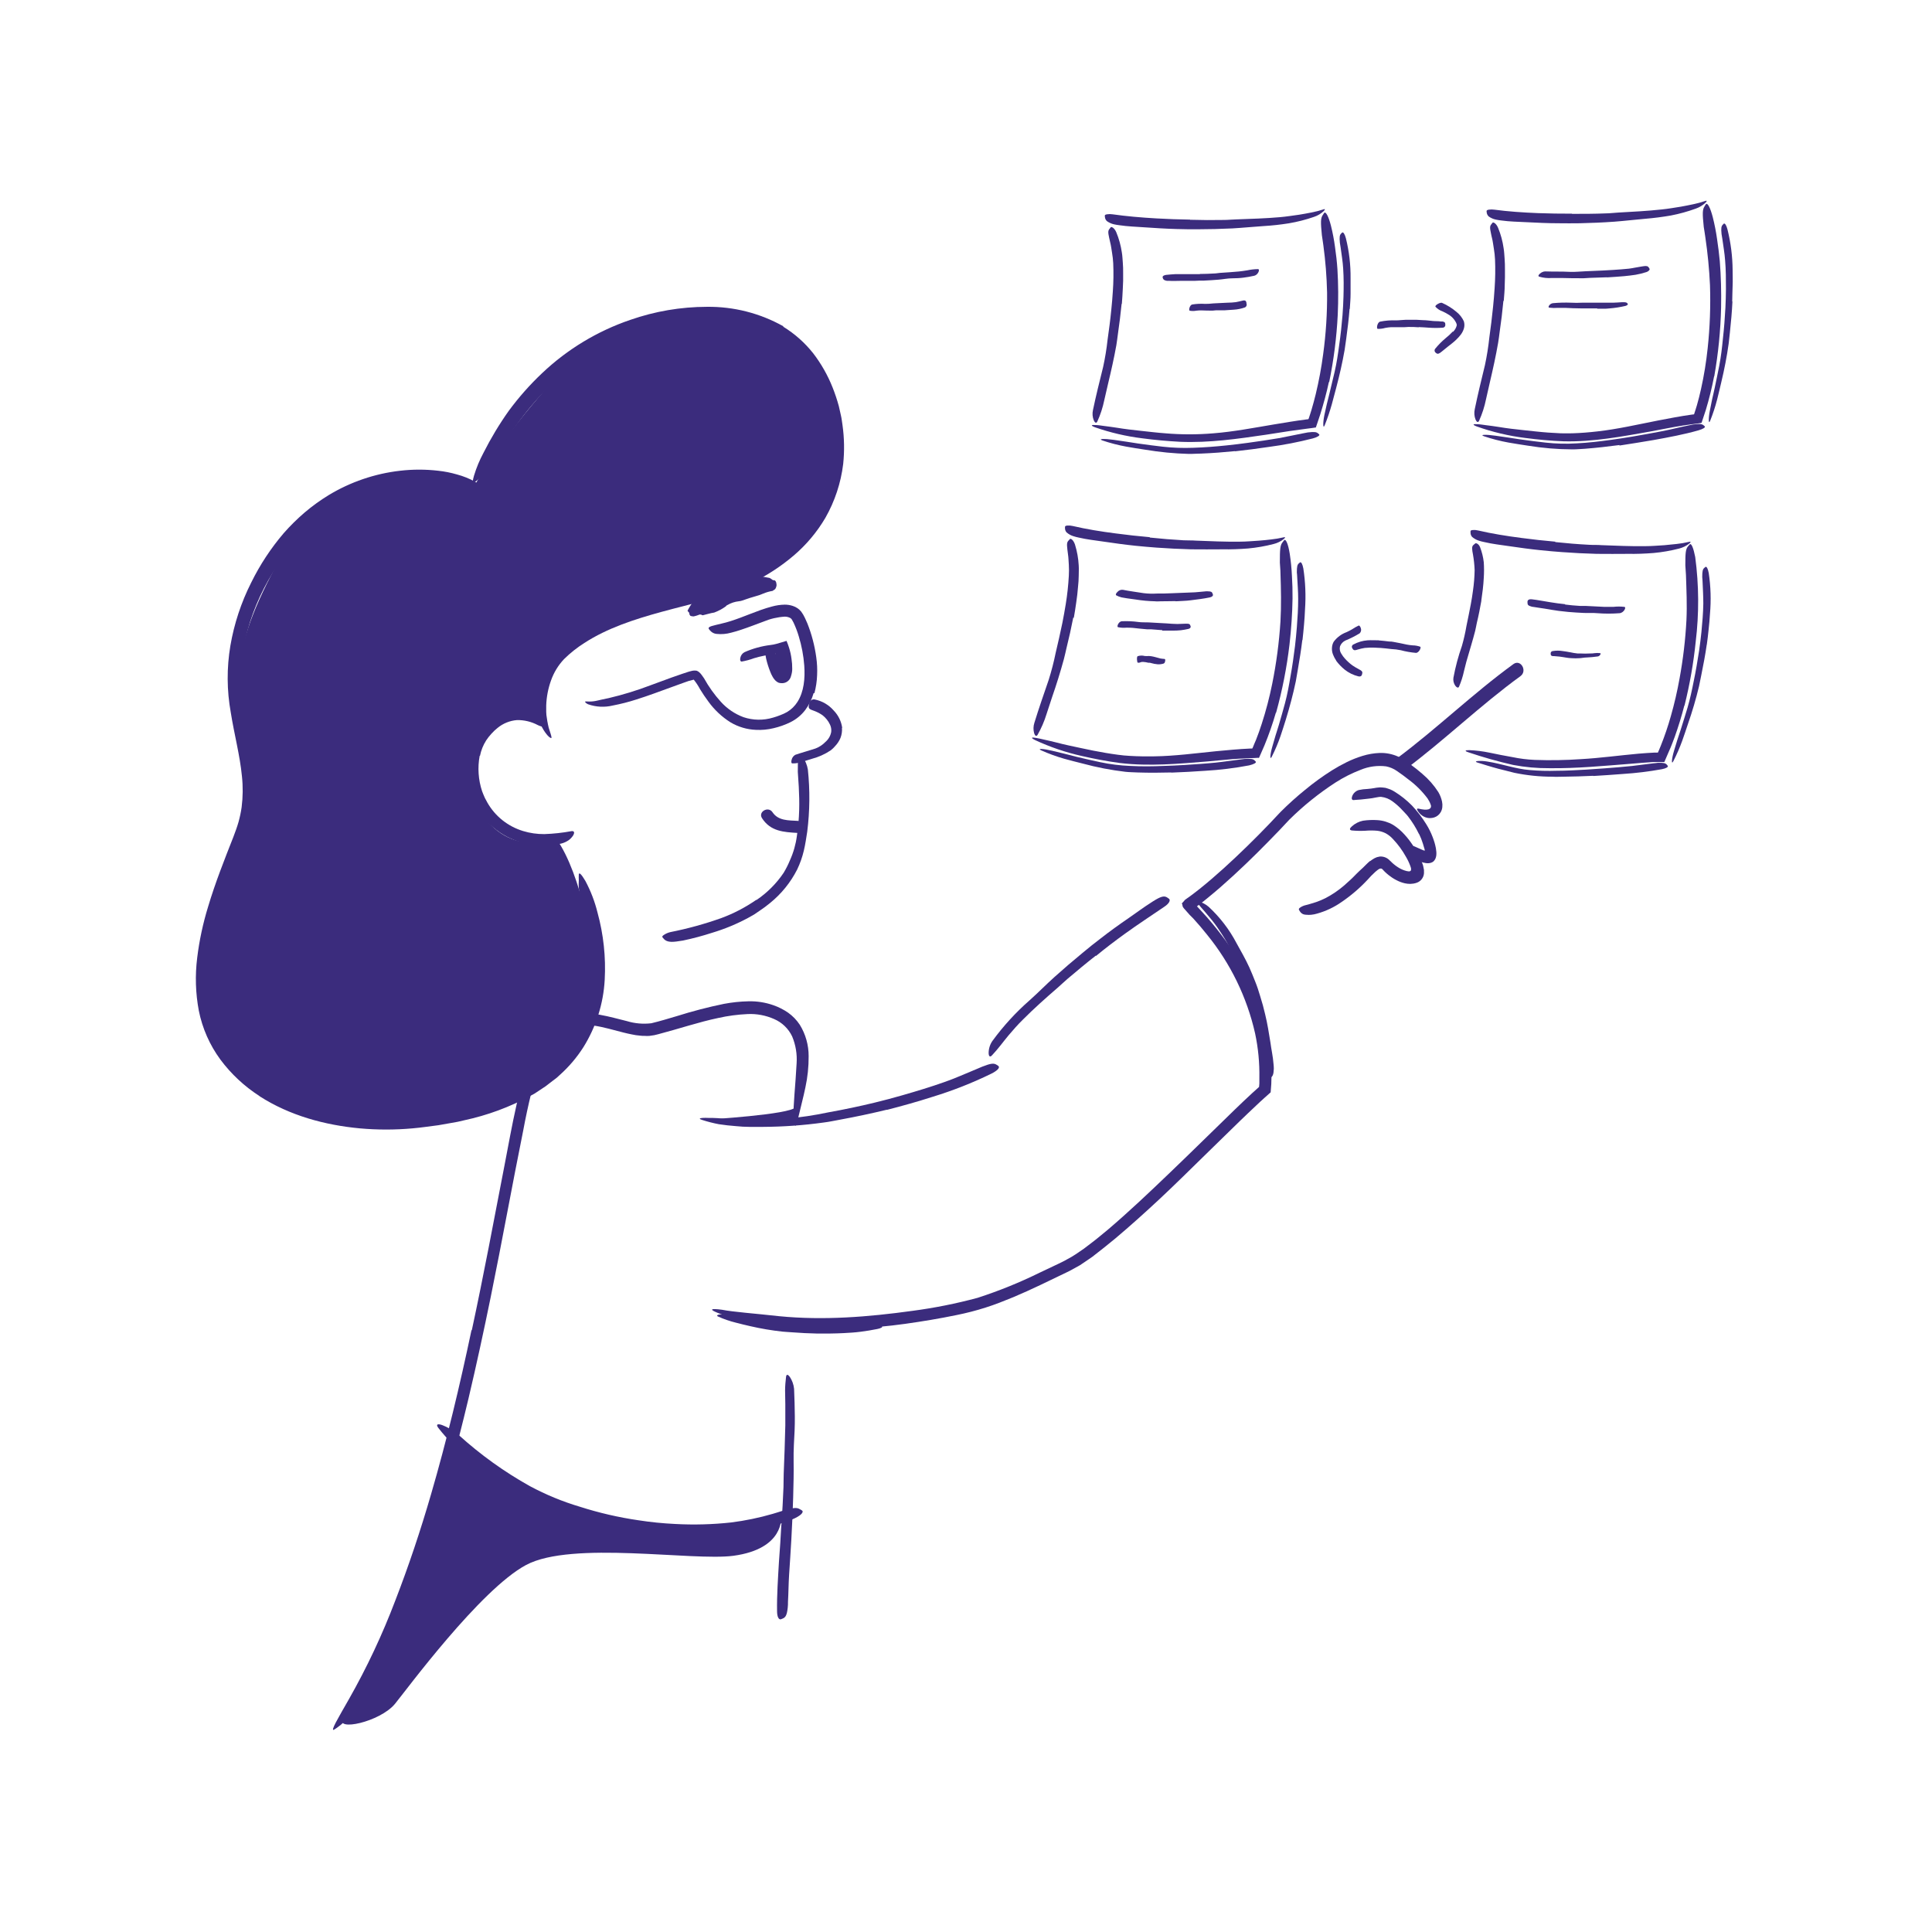 <svg width="300" height="300" viewBox="0 0 300 300" fill="none" xmlns="http://www.w3.org/2000/svg">
<path d="M123.528 171.923L123.257 174.231C123.257 174.231 110.732 174.098 109.711 173.85C109.711 173.844 122.738 173.077 123.528 171.923Z" fill="#3B2C7D"/>
<path d="M73.268 206.539C75.091 198.058 76.689 189.519 78.334 180.981C78.939 177.86 79.487 174.733 80.191 171.623C80.773 168.853 81.499 166.114 82.366 163.419C82.601 162.727 82.873 162.047 83.18 161.383C83.5 160.633 83.955 159.948 84.524 159.364L84.801 159.121L85.049 158.965L85.539 158.665C85.701 158.562 85.862 158.458 86.03 158.365L86.561 158.135C86.908 157.967 87.272 157.834 87.645 157.737C88.01 157.619 88.385 157.532 88.764 157.477C90.244 157.256 91.751 157.293 93.218 157.587C94.649 157.84 96.01 158.233 97.343 158.556C98.572 158.93 99.865 159.044 101.139 158.89C102.455 158.579 103.793 158.164 105.132 157.771C107.525 157.016 109.955 156.384 112.412 155.879C113.67 155.641 114.946 155.508 116.226 155.481C117.543 155.448 118.854 155.655 120.097 156.092C120.905 156.373 121.671 156.761 122.376 157.246C123.092 157.756 123.708 158.394 124.193 159.127C125.098 160.594 125.573 162.285 125.566 164.008C125.576 165.641 125.406 167.27 125.059 168.865C124.736 170.435 124.314 171.969 123.968 173.481C123.755 174.427 123.628 174.825 123.495 174.785C123.362 174.744 123.247 174.248 123.224 173.383C123.149 171.652 123.524 168.531 123.697 165.121C123.795 163.69 123.558 162.256 123.005 160.933C122.431 159.726 121.439 158.768 120.212 158.239C118.913 157.661 117.496 157.396 116.076 157.465C114.546 157.534 113.024 157.737 111.53 158.071C108.455 158.717 105.432 159.75 102.212 160.592C102.005 160.639 101.814 160.696 101.595 160.742L100.845 160.852C100.603 160.872 100.36 160.872 100.118 160.852C99.885 160.858 99.652 160.847 99.42 160.817L98.745 160.742L98.099 160.621C97.666 160.546 97.268 160.437 96.859 160.344C95.243 159.935 93.732 159.479 92.214 159.254C90.461 158.915 88.645 159.133 87.022 159.877C86.626 160.08 86.241 160.304 85.868 160.546C85.59 160.795 85.356 161.09 85.176 161.417C84.729 162.242 84.358 163.105 84.068 163.996C82.909 167.786 81.967 171.638 81.247 175.535C79.516 184.096 77.97 192.727 76.216 201.317C75.137 206.602 73.995 211.881 72.755 217.131C70.862 225.087 68.716 233.019 66.109 240.721C64.189 246.685 61.862 252.51 59.145 258.156C58.839 258.779 58.568 259.39 58.222 259.996C57.876 260.602 57.587 261.214 57.241 261.819C54.685 266.325 53.439 267.502 52.482 268.165C52.277 268.323 52.063 268.467 51.841 268.598C51.582 268.708 51.709 268.304 52.136 267.479L52.972 265.962C53.318 265.339 53.734 264.623 54.195 263.821C56.978 258.919 59.379 253.81 61.378 248.539C63.455 243.179 65.307 237.635 66.939 232.01C69.374 223.65 71.405 215.123 73.21 206.562L73.268 206.539Z" fill="#3B2C7D"/>
<path d="M83.722 111.796C83.722 111.796 82.799 102.375 90.951 98.908C99.103 95.441 115.297 91.644 121.527 86.469C127.758 81.294 133.452 65.441 124.856 55.316C124.856 55.316 111.437 40.99 88.354 56.394C88.354 56.394 78.229 67.039 73.649 75.496C73.649 75.496 52.36 70.656 43.649 86.423C34.937 102.19 36.639 106.529 38.624 120.404C38.624 120.404 39.472 125.735 36.414 134.279C33.356 142.823 25.96 160.962 42.287 169.858C42.287 169.858 51.322 178.592 77.289 170.965C77.289 170.965 91.712 166.264 92.67 152.504C92.706 151.953 92.685 151.4 92.606 150.854C92.226 147.877 90.379 135.854 86.381 130.24C86.381 130.24 79.118 133.333 74.537 125.925C72.229 122.152 72.454 117.998 74.479 114.052C75.991 111.087 78.743 109.84 83.722 111.796Z" fill="#3B2C7D"/>
<path d="M120.13 103.598C120.177 103.408 120.223 103.217 120.252 103.021C120.252 102.952 120.252 102.894 120.252 102.825C120.298 102.583 120.419 102.329 120.459 102.087C120.487 101.987 120.487 101.881 120.459 101.781C120.419 101.66 120.327 101.55 120.459 101.394C120.875 101.243 121.323 101.205 121.757 101.285C121.825 101.404 121.867 101.535 121.882 101.671C121.897 101.807 121.884 101.944 121.844 102.075C121.78 102.248 121.896 102.392 121.896 102.554C121.896 102.715 121.896 102.923 121.896 103.102C121.89 103.215 121.89 103.329 121.896 103.442C121.889 103.61 121.908 103.777 121.953 103.939C122 104.054 122.144 104.152 122.248 104.262C122.248 104.262 122.311 104.302 122.328 104.331C122.346 104.36 122.253 104.487 121.752 104.614L121.423 104.694C121.157 104.782 120.874 104.804 120.598 104.758C120.46 104.724 120.336 104.646 120.247 104.535C120.157 104.425 120.106 104.288 120.102 104.146C120.102 103.967 120.102 103.783 120.102 103.598H120.13Z" fill="#3B2C7D"/>
<path d="M117.456 139.76C119.127 138.632 120.565 137.192 121.69 135.52C122.065 134.893 122.393 134.239 122.671 133.564C123.207 132.374 123.567 131.113 123.738 129.82C123.941 128.482 124.06 127.133 124.096 125.781C124.131 124.581 124.096 123.364 124.033 122.164C123.981 121.397 123.934 120.618 123.883 119.856C123.868 119.076 123.897 118.296 123.969 117.52C124.021 117.029 124.286 117.093 124.598 117.491C125.038 118.084 125.329 118.775 125.446 119.504C125.782 122.707 125.749 125.938 125.348 129.133C125.192 130.102 125.059 131.095 124.817 132.098C124.578 133.106 124.232 134.084 123.784 135.018C122.764 137.024 121.333 138.792 119.584 140.21C119.061 140.645 118.514 141.051 117.946 141.427L117.098 142.004L116.209 142.506C114.415 143.475 112.526 144.258 110.573 144.843C109.088 145.325 107.578 145.727 106.05 146.048C105.715 146.1 105.381 146.158 105.034 146.198C103.754 146.377 103.304 146.06 103.044 145.748C102.976 145.683 102.914 145.612 102.859 145.535C102.796 145.414 102.888 145.304 103.108 145.16C103.413 144.958 103.754 144.813 104.111 144.733C106.792 144.201 109.429 143.474 112.004 142.558C113.924 141.849 115.746 140.899 117.427 139.731L117.456 139.76Z" fill="#3B2C7D"/>
<path d="M130.739 113.008C130.783 113.545 130.704 114.086 130.509 114.589C130.315 115.047 130.041 115.467 129.701 115.829C129.487 116.086 129.245 116.318 128.98 116.521C128.081 117.121 127.089 117.566 126.043 117.837L124.745 118.241C124.203 118.452 123.625 118.554 123.043 118.541C122.859 118.541 122.835 118.252 122.928 117.964C122.964 117.803 123.034 117.652 123.134 117.52C123.233 117.389 123.36 117.28 123.505 117.202C124.555 116.844 125.587 116.573 126.609 116.233C127.203 116.011 127.739 115.658 128.178 115.2C128.649 114.801 128.965 114.25 129.072 113.642C129.114 113.266 129.052 112.885 128.893 112.541C128.62 111.948 128.206 111.431 127.687 111.035C127.252 110.741 126.781 110.505 126.285 110.331C126.176 110.285 126.066 110.262 125.962 110.21C125.57 110.037 125.512 109.841 125.628 109.391C125.628 109.287 125.674 109.177 125.709 109.079C125.76 108.918 125.869 108.782 126.015 108.695C126.161 108.609 126.333 108.58 126.499 108.612C127.655 108.84 128.701 109.45 129.47 110.342C130.184 111.079 130.643 112.026 130.78 113.042L130.739 113.008Z" fill="#3B2C7D"/>
<path d="M126.345 107.608C126.076 108.557 125.636 109.448 125.047 110.239C124.434 111.043 123.645 111.694 122.739 112.143C122.319 112.348 121.888 112.53 121.447 112.685C121.016 112.838 120.577 112.967 120.131 113.071C119.226 113.294 118.293 113.381 117.362 113.331C115.985 113.273 114.644 112.877 113.456 112.177C112.104 111.33 110.928 110.229 109.995 108.935C109.527 108.312 109.101 107.666 108.702 107.019C108.426 106.495 108.099 105.999 107.727 105.537C107.202 105.649 106.686 105.805 106.187 106.004L104.277 106.696C102.46 107.354 100.637 108.046 98.791 108.623C97.6 109.007 96.386 109.317 95.156 109.552C93.882 109.861 92.545 109.793 91.308 109.356C90.916 109.171 90.812 108.975 90.864 108.935C90.916 108.894 91.141 108.935 91.47 108.935C91.897 108.939 92.323 108.891 92.739 108.791C93.252 108.675 93.847 108.531 94.51 108.404C96.726 107.884 98.904 107.215 101.029 106.402L104.295 105.202L105.956 104.625L106.81 104.343L107.041 104.273C107.166 104.233 107.293 104.2 107.422 104.175C107.667 104.117 107.922 104.107 108.172 104.146C108.749 104.337 109.147 105.116 109.326 105.329C110.051 106.638 110.924 107.859 111.927 108.969C112.892 110.041 114.101 110.862 115.452 111.364C116.935 111.86 118.536 111.884 120.033 111.433C120.424 111.323 120.81 111.192 121.187 111.041C121.55 110.906 121.901 110.742 122.237 110.55C122.879 110.162 123.422 109.631 123.824 108.998C124.839 107.418 125.029 105.335 124.885 103.344C124.77 101.804 124.484 100.281 124.031 98.804C123.815 98.073 123.543 97.359 123.218 96.669C123.142 96.511 123.057 96.357 122.964 96.208C122.905 96.108 122.821 96.025 122.722 95.966C122.459 95.825 122.166 95.751 121.868 95.752C120.72 95.821 119.593 96.085 118.533 96.531C117.414 96.941 116.283 97.391 115.106 97.777C114.587 97.944 114.074 98.118 113.526 98.244C112.798 98.448 112.039 98.512 111.287 98.435C110.908 98.406 110.555 98.233 110.301 97.95C110.203 97.853 110.118 97.745 110.047 97.627C109.926 97.264 110.699 97.166 112.008 96.837C113.981 96.404 115.954 95.498 118.129 94.719C118.677 94.529 119.237 94.339 119.86 94.183C120.51 94.001 121.181 93.902 121.856 93.889C122.278 93.888 122.696 93.954 123.097 94.085C123.612 94.247 124.069 94.555 124.412 94.973C124.636 95.28 124.829 95.609 124.989 95.954C125.133 96.248 125.26 96.531 125.376 96.819C126.043 98.508 126.504 100.27 126.749 102.069C126.88 102.982 126.924 103.906 126.881 104.827C126.848 105.778 126.706 106.723 126.46 107.643L126.345 107.608Z" fill="#3B2C7D"/>
<path d="M121.612 50.723C123.394 51.817 124.97 53.215 126.268 54.854C127.515 56.477 128.531 58.265 129.285 60.167C129.661 61.11 129.982 62.073 130.249 63.052L130.583 64.529C130.699 65.019 130.745 65.521 130.825 66.017C131.105 68.019 131.14 70.048 130.929 72.058C130.57 74.996 129.63 77.834 128.166 80.406C126.857 82.634 125.181 84.625 123.21 86.296C121.277 87.938 119.144 89.329 116.864 90.439C114.607 91.538 112.258 92.436 109.843 93.121C107.443 93.814 105.054 94.368 102.689 95.019C98.501 96.173 94.312 97.523 90.747 99.837C89.605 100.557 88.545 101.398 87.585 102.346C86.684 103.3 85.994 104.432 85.56 105.669C85.111 106.915 84.86 108.223 84.816 109.546C84.816 109.881 84.816 110.21 84.816 110.539C84.816 110.868 84.862 111.196 84.92 111.525C84.977 111.854 85.001 112.177 85.087 112.494L85.197 112.979L85.347 113.452C85.6 114.231 85.716 114.606 85.583 114.606C85.451 114.606 85.104 114.369 84.66 113.735C84.033 112.843 83.61 111.825 83.42 110.752C83.126 109.208 83.191 107.617 83.61 106.102C84.005 104.583 84.704 103.161 85.664 101.919L86.039 101.458C86.172 101.308 86.316 101.169 86.46 101.025C86.725 100.749 87.009 100.491 87.308 100.252C87.885 99.745 88.462 99.323 89.085 98.873C91.54 97.25 94.193 95.945 96.977 94.991C99.718 94.01 102.504 93.26 105.268 92.533C108.008 91.876 110.706 91.052 113.345 90.064C114.91 89.438 116.426 88.695 117.879 87.843C119.334 86.973 120.706 85.971 121.975 84.848C123.219 83.705 124.335 82.43 125.304 81.046C126.235 79.647 127.009 78.15 127.612 76.581C128.237 74.855 128.625 73.052 128.766 71.221C128.924 69.378 128.844 67.523 128.529 65.7C128.221 63.873 127.696 62.09 126.966 60.387C126.22 58.704 125.233 57.14 124.035 55.742C121.15 52.281 116.599 50.487 112.029 50.071C108.517 49.771 104.979 50.064 101.564 50.937C98.136 51.768 94.854 53.11 91.826 54.917C87.135 57.716 83.345 61.633 80.201 65.989C79.843 66.462 79.508 66.941 79.185 67.431C78.862 67.921 78.516 68.4 78.204 68.914C76.987 70.771 76.231 72.029 75.637 72.883C75.249 73.504 74.757 74.054 74.183 74.51C74 74.662 73.807 74.803 73.606 74.931C73.347 75.046 73.364 74.666 73.606 73.852C73.977 72.63 74.468 71.447 75.072 70.321C76.215 68.054 77.526 65.874 78.995 63.802C80.546 61.694 82.284 59.731 84.187 57.935C88.102 54.225 92.772 51.405 97.877 49.667C101.698 48.335 105.715 47.65 109.762 47.642C113.921 47.59 118.02 48.634 121.647 50.671L121.612 50.723Z" fill="#3B2C7D"/>
<path d="M40.29 170.192C37.949 168.688 35.897 166.775 34.233 164.544C32.566 162.282 31.418 159.68 30.869 156.923C30.362 154.218 30.278 151.45 30.621 148.719C30.948 146.042 31.512 143.399 32.306 140.821C33.413 137.089 34.856 133.471 36.24 129.952C36.535 129.179 36.817 128.412 37.037 127.644C37.129 127.264 37.244 126.883 37.319 126.49C37.394 126.098 37.475 125.712 37.521 125.337C37.724 123.742 37.74 122.129 37.567 120.531C37.256 117.289 36.373 114.035 35.837 110.648C35.216 107.216 35.194 103.703 35.773 100.264C36.358 96.851 37.449 93.546 39.01 90.456C40.364 87.704 42.056 85.133 44.046 82.8C45.055 81.651 46.144 80.575 47.306 79.581C48.475 78.588 49.719 77.688 51.027 76.887C54.412 74.837 58.201 73.544 62.133 73.096C64.095 72.868 66.078 72.868 68.04 73.096C69.029 73.202 70.005 73.395 70.96 73.673C71.932 73.932 72.87 74.308 73.752 74.792C74.865 75.45 75.171 76.05 75.033 76.114C74.894 76.177 74.773 76.114 74.508 76.01C74.242 75.906 73.838 75.808 73.354 75.698C72.023 75.434 70.672 75.282 69.316 75.242C67.437 75.157 65.555 75.182 63.679 75.317C59.994 75.6 56.41 76.65 53.154 78.398C49.898 80.147 47.044 82.556 44.773 85.471C40.158 91.321 37.21 98.74 37.394 106.304C37.469 110.804 39.067 115.402 39.587 120.352C39.889 122.87 39.737 125.422 39.137 127.887C38.813 129.089 38.415 130.271 37.942 131.423L36.627 134.787C34.735 139.662 33.085 144.658 32.589 149.787C32.323 152.323 32.487 154.886 33.073 157.367C33.379 158.589 33.822 159.771 34.394 160.892C34.544 161.164 34.671 161.469 34.844 161.717L35.364 162.514L35.883 163.31L36.46 164.048C38.481 166.488 40.998 168.471 43.844 169.864C46.707 171.26 49.758 172.232 52.902 172.748C55.293 173.166 57.715 173.375 60.142 173.371C61.354 173.371 62.571 173.325 63.777 173.21C64.983 173.094 66.2 172.933 67.412 172.789C68.623 172.644 69.817 172.39 71.006 172.142C72.194 171.894 73.377 171.612 74.525 171.231C75.673 170.85 76.833 170.469 77.946 170.048C79.053 169.588 80.134 169.066 81.183 168.485C81.993 168.037 82.779 167.546 83.537 167.014C83.906 166.748 84.258 166.437 84.621 166.165C84.8 166.021 84.985 165.889 85.152 165.739L85.654 165.265C86.318 164.646 86.942 163.985 87.523 163.287L88.331 162.196C88.608 161.839 88.81 161.429 89.058 161.042C90.849 157.89 91.784 154.324 91.769 150.698C91.77 149.102 91.657 147.507 91.429 145.927C90.996 142.956 90.483 141.029 90.189 139.656C90.044 138.969 89.935 138.421 89.877 137.925C89.846 137.518 89.846 137.109 89.877 136.702C89.861 136.387 89.861 136.071 89.877 135.756C89.946 135.41 90.298 135.785 90.892 136.783C91.723 138.334 92.357 139.984 92.779 141.692C93.715 145.097 94.093 148.632 93.898 152.158C93.692 155.873 92.548 159.475 90.575 162.629C89.564 164.213 88.341 165.651 86.941 166.904L86.421 167.377L85.844 167.81C85.475 168.092 85.112 168.387 84.737 168.664L83.583 169.431L83.006 169.812L82.394 170.146C79.154 171.906 75.679 173.19 72.073 173.96L71.081 174.19L70.083 174.369L68.087 174.721C66.742 174.889 65.421 175.096 64.048 175.212C61.329 175.457 58.593 175.457 55.873 175.212C50.45 174.704 44.987 173.233 40.296 170.215L40.29 170.192Z" fill="#3B2C7D"/>
<path d="M74.484 117.358C74.143 119.189 74.27 121.076 74.854 122.844C74.963 123.162 75.107 123.468 75.234 123.773C75.361 124.079 75.557 124.35 75.696 124.656C76.29 125.69 77.073 126.604 78.004 127.35C78.963 128.115 80.06 128.691 81.234 129.046C82.297 129.368 83.401 129.527 84.511 129.519C85.934 129.472 87.352 129.317 88.752 129.058C89.196 129 89.254 129.329 88.971 129.768C88.787 130.039 88.559 130.277 88.296 130.471C87.945 130.711 87.554 130.887 87.142 130.991C85.543 131.342 83.891 131.378 82.279 131.094C80.628 130.836 79.053 130.222 77.663 129.294C76.831 128.723 76.058 128.07 75.356 127.344C74.652 126.598 74.069 125.748 73.625 124.823C73.411 124.31 73.198 123.785 73.048 123.271C72.898 122.758 72.771 122.221 72.667 121.691C72.461 120.619 72.394 119.526 72.465 118.437C72.547 117.075 72.921 115.747 73.561 114.543C73.81 114.09 74.1 113.661 74.427 113.262L74.917 112.685L75.459 112.148C76.204 111.441 77.073 110.876 78.021 110.481C78.77 110.173 79.566 109.991 80.375 109.944C81.196 109.92 82.015 110.045 82.792 110.314C83.134 110.424 83.463 110.571 83.773 110.752C84.018 110.888 84.247 111.053 84.454 111.243C84.602 111.361 84.731 111.504 84.834 111.664C84.957 111.898 84.999 112.165 84.956 112.425C84.945 112.529 84.925 112.631 84.898 112.731C84.84 112.875 84.679 112.904 84.425 112.875C84.095 112.827 83.776 112.726 83.479 112.575C82.492 112.056 81.391 111.794 80.277 111.814C79.177 111.901 78.13 112.321 77.277 113.019L76.786 113.441L76.319 113.919L75.88 114.433C75.742 114.606 75.627 114.785 75.5 114.958C75.029 115.694 74.701 116.512 74.531 117.369L74.484 117.358Z" fill="#3B2C7D"/>
<path d="M137.71 172.316C135.333 172.893 132.939 173.402 130.527 173.845C129.651 174 128.797 174.197 127.885 174.306C124.763 174.739 121.616 174.964 118.464 174.981C117.766 174.981 117.068 174.981 116.37 174.981C115.672 174.981 114.974 174.935 114.281 174.866C113.393 174.802 112.504 174.699 111.616 174.566C110.738 174.397 109.871 174.176 109.02 173.902C108.489 173.735 108.599 173.631 109.083 173.591C109.412 173.572 109.741 173.572 110.07 173.591C110.474 173.591 110.947 173.591 111.443 173.625C113.205 173.819 114.978 173.906 116.751 173.885C118.522 173.885 120.31 173.804 122.104 173.7C124.305 173.507 126.492 173.179 128.652 172.72C131.045 172.293 133.426 171.793 135.795 171.22C137.249 170.868 138.679 170.487 140.145 170.066C142.326 169.437 144.512 168.779 146.641 168.024C148.297 167.447 149.872 166.737 151.476 166.074C151.827 165.929 152.168 165.768 152.526 165.629C153.858 165.11 154.326 165.052 154.764 165.347C154.869 165.401 154.966 165.469 155.052 165.549C155.295 165.808 154.851 166.264 153.899 166.737C150.979 168.16 147.952 169.352 144.847 170.302C142.504 171.058 140.122 171.722 137.727 172.339L137.71 172.316Z" fill="#3B2C7D"/>
<path d="M170.149 148.396C168.672 149.55 167.206 150.779 165.758 152.002C165.227 152.452 164.737 152.937 164.212 153.392C162.366 154.985 160.549 156.606 158.829 158.331C158.056 159.087 157.341 159.906 156.649 160.719C155.766 161.775 154.97 162.894 154.018 163.892C153.718 164.204 153.533 164.014 153.516 163.546C153.509 162.869 153.71 162.207 154.093 161.648C155.789 159.325 157.737 157.196 159.902 155.302C161.2 154.148 162.435 152.879 163.739 151.708C165.177 150.415 166.641 149.16 168.129 147.94C169.045 147.171 169.974 146.429 170.916 145.714C172.335 144.606 173.8 143.556 175.289 142.535C176.443 141.739 177.533 140.919 178.704 140.175C178.964 140.008 179.206 139.84 179.477 139.69C180.464 139.114 180.874 139.114 181.277 139.385C181.374 139.441 181.465 139.506 181.549 139.581C181.779 139.817 181.514 140.314 180.845 140.764C178.854 142.131 176.754 143.487 174.7 144.975C173.177 146.077 171.66 147.225 170.189 148.437L170.149 148.396Z" fill="#3B2C7D"/>
<path d="M194.855 154.039C196.737 158.555 197.608 163.429 197.405 168.317L197.307 169.616L196.32 170.498C195.888 170.879 195.466 171.277 195.04 171.681C194.186 172.471 193.343 173.296 192.495 174.104L187.441 179.037C184.978 181.437 182.538 183.871 180.022 186.219C177.795 188.291 175.539 190.327 173.203 192.294L171.42 193.742L169.614 195.156C168.986 195.606 168.328 196.027 167.688 196.466L166.643 197.042C166.297 197.239 165.945 197.429 165.611 197.579C162.888 198.889 160.159 200.244 157.338 201.427C155.93 202.004 154.499 202.581 153.028 203.042C151.562 203.508 150.071 203.893 148.563 204.196C145.915 204.744 143.238 205.189 140.561 205.564C137.884 205.939 135.189 206.175 132.484 206.319C129.024 206.521 125.554 206.488 122.099 206.221C118.627 205.966 115.207 205.236 111.934 204.052C109.903 203.302 110.301 203.135 112.113 203.377C113.901 203.729 117.195 203.954 121.026 204.381C127.868 205.05 134.814 204.502 141.668 203.55C145.088 203.099 148.474 202.423 151.805 201.525C155.102 200.458 158.318 199.155 161.428 197.625L164.313 196.258C164.786 196.021 165.293 195.796 165.709 195.542C166.161 195.309 166.6 195.051 167.024 194.769L168.316 193.887L169.58 192.923C170.428 192.294 171.23 191.579 172.066 190.91C175.332 188.129 178.482 185.141 181.591 182.158C185.013 178.887 188.382 175.546 191.797 172.241C192.651 171.414 193.516 170.594 194.393 169.783L195.507 168.779C195.534 168.601 195.549 168.422 195.553 168.242V167.377C195.596 165.052 195.374 162.729 194.889 160.454C193.617 154.834 191.06 149.585 187.418 145.119C186.741 144.266 186.038 143.439 185.307 142.639L184.73 142.062L184.038 141.277C183.905 141.143 183.785 140.996 183.68 140.839C183.63 140.705 183.597 140.565 183.582 140.423C183.584 140.406 183.584 140.389 183.582 140.371C183.58 140.362 183.58 140.352 183.582 140.342H183.466L183.547 140.25L183.709 140.071L184.032 139.702L184.77 139.183C184.914 139.085 184.955 139.044 185.047 138.975L185.295 138.791C185.618 138.537 185.947 138.294 186.27 138.035C186.911 137.516 187.551 136.996 188.174 136.454C189.432 135.375 190.655 134.262 191.861 133.125C194.266 130.858 196.591 128.51 198.824 126.098C200.043 124.878 201.326 123.722 202.666 122.637C203.989 121.542 205.38 120.534 206.832 119.619C207.565 119.159 208.322 118.737 209.099 118.356C209.889 117.965 210.709 117.639 211.551 117.381C212.423 117.109 213.327 116.954 214.24 116.919C215.205 116.888 216.165 117.074 217.049 117.462C217.251 117.539 217.445 117.637 217.626 117.756C217.805 117.866 218.013 117.981 218.157 118.085C218.463 118.304 218.774 118.512 219.074 118.742C219.686 119.187 220.286 119.66 220.868 120.173C221.83 120.984 222.665 121.935 223.343 122.994C223.615 123.454 223.809 123.955 223.92 124.477C223.98 124.763 223.993 125.058 223.961 125.348C223.933 125.614 223.85 125.871 223.718 126.104C223.497 126.496 223.137 126.79 222.709 126.929C222.377 127.034 222.025 127.06 221.682 127.004C221.262 126.925 220.875 126.724 220.568 126.427C220.353 126.226 220.175 125.987 220.043 125.723C219.997 125.573 220.089 125.533 220.286 125.567C220.589 125.643 220.897 125.695 221.209 125.723C221.402 125.739 221.597 125.723 221.786 125.677C221.936 125.642 222.068 125.551 222.155 125.423C222.189 125.348 222.207 125.266 222.207 125.184C222.207 125.101 222.189 125.02 222.155 124.944C222.039 124.607 221.878 124.287 221.676 123.992C220.834 122.862 219.829 121.863 218.693 121.027C218.116 120.571 217.539 120.139 216.905 119.712C216.404 119.363 215.836 119.121 215.238 119.002C213.903 118.833 212.547 119.014 211.303 119.527C209.924 120.053 208.604 120.72 207.363 121.517C204.784 123.191 202.383 125.124 200.197 127.287L198.57 129.017L196.886 130.748C195.759 131.902 194.616 133.033 193.459 134.141C192.182 135.367 190.872 136.569 189.53 137.746C188.853 138.335 188.166 138.912 187.47 139.477C187.124 139.771 186.755 140.054 186.403 140.319L185.901 140.706H185.872C185.872 140.706 185.872 140.706 185.872 140.741C186.397 141.317 186.916 141.854 187.424 142.437C188.434 143.591 189.391 144.796 190.309 146.048C192.109 148.562 193.618 151.272 194.809 154.125L194.855 154.039Z" fill="#3B2C7D"/>
<path d="M220.331 129.496C219.855 128.512 219.275 127.582 218.6 126.721C218.352 126.398 218.052 126.144 217.787 125.833C217.321 125.32 216.805 124.856 216.246 124.448C215.732 124.058 215.122 123.813 214.481 123.739C214.025 123.704 213.235 123.958 212.566 124.01C212.127 124.056 211.706 124.114 211.319 124.148C210.933 124.183 210.546 124.194 210.166 124.235C209.917 124.235 209.837 123.992 209.958 123.658C210.04 123.425 210.177 123.214 210.357 123.044C210.536 122.873 210.753 122.748 210.991 122.677C211.431 122.58 211.879 122.524 212.329 122.51C212.716 122.48 213.101 122.43 213.483 122.36L213.633 122.331L213.852 122.302L214.296 122.262C214.578 122.269 214.86 122.294 215.139 122.337C215.398 122.417 215.664 122.492 215.906 122.591C216.148 122.689 216.367 122.816 216.581 122.948C217.555 123.555 218.454 124.275 219.258 125.094C220.089 125.98 220.829 126.946 221.467 127.979C221.87 128.625 222.208 129.309 222.477 130.021C222.575 130.287 222.673 130.558 222.754 130.835C222.835 131.112 222.898 131.366 222.967 131.723C223.094 132.473 223.123 133.292 222.569 133.777C221.687 134.452 220.192 133.656 219.541 133.339C219.373 133.246 219.189 133.171 219.027 133.062C218.9 132.982 218.781 132.891 218.669 132.791C218.592 132.712 218.532 132.618 218.496 132.514C218.463 132.427 218.449 132.335 218.456 132.242C218.473 132.132 218.5 132.024 218.537 131.919C218.571 131.827 218.589 131.729 218.617 131.66C218.746 131.515 218.917 131.416 219.106 131.377C219.295 131.337 219.492 131.36 219.667 131.441L220.648 131.879C220.983 132.029 221.225 132.121 221.225 132.064C221.23 132.059 221.234 132.054 221.237 132.048C221.239 132.042 221.241 132.036 221.241 132.029C221.241 132.022 221.239 132.016 221.237 132.01C221.234 132.004 221.23 131.999 221.225 131.994C221.225 131.942 221.225 131.879 221.167 131.735C221.104 131.498 221.029 131.25 220.948 130.996C220.792 130.494 220.6 130.004 220.371 129.531L220.331 129.496Z" fill="#3B2C7D"/>
<path d="M212.743 133.725C212.955 133.559 213.178 133.408 213.413 133.275C213.551 133.218 213.684 133.143 213.822 133.097C213.962 133.055 214.105 133.024 214.249 133.004C214.539 132.982 214.829 133.027 215.099 133.134C215.369 133.241 215.611 133.407 215.807 133.622C215.867 133.662 215.922 133.71 215.968 133.766L216.038 133.835L216.176 133.974L216.47 134.227C216.668 134.391 216.876 134.541 217.093 134.677C217.498 134.942 217.945 135.137 218.415 135.254C218.519 135.278 218.625 135.295 218.732 135.306C218.77 135.311 218.809 135.311 218.847 135.306C218.929 135.295 219.004 135.256 219.061 135.197C219.103 135.134 219.119 135.058 219.107 134.983C219.113 134.935 219.113 134.887 219.107 134.839C219.066 134.724 219.049 134.608 218.997 134.481C218.813 133.974 218.581 133.485 218.305 133.022C217.754 132.032 217.081 131.116 216.303 130.293C215.983 129.937 215.607 129.637 215.19 129.404C214.777 129.192 214.329 129.055 213.868 129C213.235 128.943 212.598 128.943 211.965 129C211.284 129.034 210.601 129.018 209.922 128.954C209.484 128.897 209.559 128.625 209.922 128.314C210.41 127.871 211.008 127.568 211.653 127.437C212.396 127.329 213.148 127.3 213.897 127.35C214.744 127.405 215.567 127.654 216.303 128.077C216.973 128.496 217.58 129.009 218.103 129.6C218.603 130.149 219.055 130.74 219.453 131.366C219.956 132.135 220.392 132.945 220.757 133.789C220.806 133.902 220.848 134.017 220.884 134.135C220.942 134.274 220.984 134.419 221.011 134.568L221.115 135.093C221.115 135.26 221.115 135.433 221.115 135.6C221.091 135.934 220.969 136.254 220.763 136.518C220.558 136.782 220.279 136.979 219.961 137.083C219.804 137.136 219.644 137.176 219.482 137.204L218.986 137.25C218.701 137.25 218.416 137.219 218.138 137.158C217.671 137.05 217.22 136.879 216.799 136.65C216.39 136.441 216.003 136.189 215.645 135.9C215.461 135.768 215.305 135.606 215.132 135.462C215.049 135.388 214.97 135.309 214.895 135.225C214.833 135.168 214.775 135.107 214.722 135.041C214.66 134.952 214.568 134.889 214.463 134.862C214.331 134.854 214.201 134.89 214.093 134.966L214.001 135.029L213.851 135.139C213.747 135.214 213.649 135.312 213.545 135.393C213.128 135.772 212.733 136.174 212.363 136.599C211.149 137.899 209.795 139.06 208.324 140.06C207.171 140.872 205.887 141.481 204.528 141.86C204.227 141.953 203.918 142.015 203.605 142.045C203.357 142.07 203.108 142.07 202.861 142.045C202.69 142.044 202.52 142.015 202.359 141.958C202.14 141.862 201.957 141.701 201.834 141.497C201.783 141.421 201.737 141.342 201.695 141.26C201.649 141.127 201.741 141.018 201.938 140.891C202.198 140.722 202.488 140.603 202.791 140.539C203.334 140.412 203.859 140.222 204.378 140.072C204.896 139.89 205.401 139.674 205.89 139.425C206.89 138.897 207.829 138.259 208.688 137.522C209.351 136.945 209.986 136.368 210.626 135.693C210.943 135.364 211.295 135.058 211.647 134.729C211.999 134.4 212.322 134.025 212.766 133.668L212.743 133.725Z" fill="#3B2C7D"/>
<path d="M121.348 236.683C121.475 234.762 121.585 232.829 121.66 230.914C121.689 230.21 121.66 229.5 121.695 228.796C121.793 226.315 121.891 223.823 121.943 221.337C121.943 220.229 121.943 219.121 121.943 218.025L121.908 215.908C121.908 215.204 121.977 214.494 122.058 213.791C122.116 213.352 122.352 213.41 122.635 213.791C123.007 214.347 123.237 214.987 123.304 215.654C123.373 217.09 123.402 218.539 123.42 219.964C123.437 221.389 123.362 222.848 123.275 224.302C123.177 226.033 123.275 227.844 123.229 229.621C123.2 231.571 123.137 233.527 123.056 235.483L122.877 239.089C122.785 240.912 122.641 242.735 122.531 244.546C122.439 245.948 122.439 247.333 122.358 248.729C122.358 249.035 122.358 249.341 122.318 249.646C122.191 250.8 121.989 251.135 121.545 251.325C121.446 251.374 121.344 251.415 121.239 251.446C120.904 251.515 120.662 251.019 120.662 250.177C120.622 247.696 120.806 245.117 120.956 242.515C121.095 240.589 121.239 238.644 121.331 236.7L121.348 236.683Z" fill="#3B2C7D"/>
<path d="M100.959 238.044C97.805 237.67 94.686 237.047 91.63 236.181L89.963 235.714C89.386 235.54 88.855 235.367 88.307 235.177C84.466 233.809 80.807 231.979 77.409 229.725L76.255 228.981L75.153 228.196C74.403 227.694 73.711 227.112 72.99 226.581C71.15 225.19 69.5 223.565 68.08 221.746C67.636 221.169 67.942 221.048 68.594 221.262C69.56 221.622 70.453 222.154 71.23 222.831C74.602 225.888 78.31 228.552 82.284 230.769C84.761 232.098 87.367 233.171 90.061 233.971C93.02 234.918 96.051 235.618 99.125 236.065C101.019 236.359 102.927 236.551 104.842 236.642C107.74 236.8 110.646 236.721 113.53 236.406C115.718 236.131 117.881 235.684 119.998 235.067C120.465 234.94 120.915 234.779 121.377 234.64C123.107 234.127 123.684 234.023 124.198 234.346C124.325 234.409 124.447 234.482 124.561 234.565C124.855 234.842 124.261 235.425 122.975 235.95C119.155 237.485 114.852 238.171 110.548 238.402C107.341 238.558 104.126 238.454 100.936 238.09L100.959 238.044Z" fill="#3B2C7D"/>
<path d="M121.289 235.54C121.289 235.54 121.866 240.502 113.882 241.581C107.536 242.429 88.814 239.204 81.695 243.006C74.576 246.808 63.066 262.46 61.341 264.56C58.999 267.41 51.932 268.898 53.299 266.815C54.666 264.733 65.749 245.06 66.885 236.389C68.022 227.717 70.924 224.348 70.924 224.348C70.924 224.348 82.41 233.919 90.066 235.54C90.055 235.54 107.807 240.19 121.289 235.54Z" fill="#3B2C7D"/>
<path d="M184.803 34.125C186.557 34.179 188.312 34.189 190.07 34.154C190.71 34.154 191.345 34.079 191.985 34.067C194.241 33.981 196.503 33.923 198.759 33.721C199.757 33.635 200.749 33.473 201.73 33.34C202.359 33.237 202.987 33.127 203.61 33C204.228 32.885 204.837 32.728 205.434 32.533C205.785 32.4 205.809 32.498 205.555 32.769C205.119 33.183 204.597 33.495 204.026 33.681C202.763 34.118 201.466 34.45 200.149 34.673C198.838 34.884 197.517 35.028 196.191 35.106C194.605 35.21 192.955 35.377 191.334 35.469C189.551 35.556 187.762 35.596 185.974 35.602C184.878 35.602 183.776 35.602 182.674 35.562C181.012 35.516 179.339 35.412 177.684 35.296C176.397 35.204 175.122 35.169 173.824 34.973C173.535 34.941 173.248 34.893 172.964 34.829C172.576 34.739 172.209 34.572 171.885 34.339C171.719 34.188 171.611 33.984 171.58 33.762C171.56 33.675 171.55 33.586 171.551 33.496C171.551 33.369 171.689 33.312 171.903 33.277C172.185 33.23 172.474 33.23 172.757 33.277C174.845 33.577 177.182 33.779 179.524 33.912C181.255 34.016 183.037 34.073 184.803 34.102V34.125Z" fill="#3B2C7D"/>
<path d="M206.356 59.285C205.987 61.015 205.525 62.683 205.006 64.356L204.499 65.867L204.406 66.138L204.36 66.277C204.331 66.312 204.36 66.398 204.285 66.381L203.708 66.467L202.808 66.583C201.96 66.687 201.118 66.808 200.27 66.929L196.56 67.506C192.187 68.146 187.756 68.787 183.262 68.602C181.277 68.498 179.304 68.319 177.366 68.06C174.864 67.751 172.402 67.177 170.022 66.346C169.289 66.058 169.445 65.948 170.125 66C170.46 66 170.927 66.075 171.487 66.15C172.047 66.225 172.704 66.3 173.402 66.415C174.649 66.623 175.9 66.767 177.152 66.9C178.404 67.033 179.662 67.189 180.92 67.281C183.429 67.497 185.951 67.497 188.46 67.281C191.5 67.044 194.639 66.439 197.743 65.919C199.474 65.637 201.164 65.342 202.895 65.123L203.16 65.094C203.212 65.042 203.224 64.939 203.258 64.864C203.368 64.517 203.524 64.073 203.639 63.675C203.875 62.856 204.112 62.031 204.308 61.2C204.802 59.149 205.188 57.073 205.462 54.981C205.897 51.807 206.099 48.607 206.068 45.404C206.012 42.96 205.82 40.522 205.491 38.1C205.433 37.569 205.324 37.05 205.26 36.514C205.064 34.517 205.052 33.877 205.41 33.375C205.472 33.261 205.543 33.153 205.624 33.052C205.866 32.81 206.293 33.577 206.668 35.042C206.942 36.139 207.154 37.251 207.302 38.371C207.472 39.502 207.597 40.656 207.677 41.833C207.817 44.178 207.832 46.53 207.724 48.877C207.548 52.398 207.102 55.901 206.391 59.354L206.356 59.285Z" fill="#3B2C7D"/>
<path d="M191.783 70.05C190.052 70.223 188.287 70.362 186.527 70.431C185.881 70.431 185.241 70.494 184.595 70.483C182.332 70.423 180.077 70.205 177.845 69.831C176.858 69.681 175.86 69.531 174.885 69.352C173.629 69.123 172.391 68.803 171.181 68.394C170.431 68.123 171.493 68.094 172.912 68.296C173.547 68.4 174.187 68.481 174.822 68.573C175.456 68.665 176.091 68.781 176.726 68.868C178.001 69.052 179.276 69.214 180.568 69.364C182.136 69.538 183.716 69.594 185.293 69.531C187.024 69.479 188.754 69.341 190.514 69.156C191.587 69.046 192.654 68.914 193.722 68.769C195.343 68.544 196.97 68.314 198.574 68.037C199.814 67.817 201.026 67.535 202.254 67.304C202.526 67.252 202.791 67.194 203.068 67.148C204.089 67.027 204.429 67.073 204.683 67.31C204.744 67.354 204.8 67.404 204.851 67.46C204.972 67.621 204.585 67.875 203.858 68.077C201.612 68.654 199.333 69.096 197.033 69.398C195.302 69.658 193.537 69.883 191.777 70.079L191.783 70.05Z" fill="#3B2C7D"/>
<path d="M174.164 47.181C174.008 48.756 173.812 50.32 173.587 51.877C173.506 52.454 173.443 53.031 173.345 53.608C172.987 55.604 172.543 57.577 172.07 59.545C171.868 60.422 171.666 61.275 171.464 62.17C171.23 63.301 170.871 64.402 170.391 65.452C170.235 65.781 170.004 65.643 169.843 65.268C169.638 64.76 169.594 64.203 169.716 63.67C170.183 61.443 170.737 59.227 171.297 56.966C171.6 55.579 171.829 54.177 171.983 52.766C172.202 51.22 172.41 49.668 172.56 48.116C172.652 47.158 172.75 46.2 172.802 45.231C172.905 43.782 172.924 42.327 172.86 40.875C172.831 40.322 172.769 39.771 172.675 39.225C172.583 38.689 172.525 38.141 172.387 37.621C172.335 37.391 172.272 37.166 172.231 36.929C172.047 36.075 172.029 35.804 172.329 35.487C172.381 35.418 172.427 35.343 172.468 35.297C172.583 35.152 173.045 35.389 173.333 36.058C173.748 37.053 174.036 38.096 174.193 39.162C174.291 39.698 174.302 40.235 174.349 40.777C174.395 41.32 174.406 41.856 174.4 42.398V43.604L174.349 44.804C174.32 45.606 174.256 46.402 174.199 47.198L174.164 47.181Z" fill="#3B2C7D"/>
<path d="M209.561 47.966C209.44 49.529 209.249 51.087 209.036 52.639L208.793 54.335C208.447 56.319 207.997 58.281 207.484 60.225C207.253 61.085 207.022 61.956 206.797 62.804C206.49 63.898 206.124 64.975 205.701 66.029C205.436 66.687 205.39 65.723 205.649 64.448L206.024 62.764L206.44 61.096C206.713 59.981 206.98 58.862 207.241 57.739C207.553 56.389 207.767 54.964 207.951 53.562C208.176 52.021 208.338 50.475 208.465 48.946C208.528 47.989 208.597 47.031 208.615 46.062C208.655 44.614 208.666 43.177 208.568 41.712C208.505 40.593 208.309 39.508 208.17 38.412C208.141 38.175 208.084 37.939 208.055 37.696C207.968 36.791 208.02 36.496 208.257 36.26C208.304 36.205 208.357 36.155 208.413 36.11C208.58 35.994 208.816 36.341 208.99 36.998C209.494 39.032 209.738 41.122 209.717 43.218C209.717 44.008 209.717 44.804 209.717 45.6C209.717 46.396 209.647 47.181 209.595 47.977L209.561 47.966Z" fill="#3B2C7D"/>
<path d="M244.096 33.208C245.826 33.208 247.609 33.208 249.363 33.133C250.003 33.133 250.644 33.035 251.284 33.006C253.534 32.879 255.801 32.77 258.051 32.521C259.049 32.423 260.042 32.239 261.022 32.089C261.646 31.979 262.274 31.852 262.897 31.72C263.513 31.593 264.119 31.429 264.715 31.229C265.072 31.096 265.095 31.195 264.842 31.466C264.407 31.881 263.887 32.198 263.319 32.395C262.062 32.851 260.772 33.208 259.459 33.462C258.155 33.687 256.834 33.86 255.507 33.969C253.921 34.102 252.282 34.304 250.655 34.425C248.872 34.552 247.084 34.627 245.301 34.667C244.199 34.667 243.097 34.696 241.995 34.667C240.328 34.667 238.655 34.581 236.994 34.5C235.701 34.431 234.426 34.419 233.122 34.235C232.833 34.205 232.546 34.159 232.263 34.096C231.87 34.014 231.499 33.851 231.172 33.617C231.007 33.466 230.897 33.263 230.861 33.041C230.844 32.955 230.834 32.868 230.832 32.781C230.832 32.654 230.976 32.591 231.19 32.556C231.471 32.514 231.757 32.514 232.038 32.556C234.126 32.839 236.463 33 238.811 33.093C240.542 33.156 242.324 33.185 244.096 33.179V33.208Z" fill="#3B2C7D"/>
<path d="M266.16 58.46C265.825 60.212 265.397 61.945 264.88 63.652L264.36 65.227L264.268 65.504L264.222 65.643C264.222 65.695 264.135 65.643 264.089 65.689L263.512 65.775L262.647 65.885C261.793 66 260.916 66.139 260.08 66.283C258.828 66.496 257.582 66.768 256.324 66.993C251.899 67.772 247.41 68.637 242.818 68.527C240.793 68.452 238.78 68.256 236.807 68.002C234.249 67.682 231.734 67.084 229.307 66.22C228.557 65.925 228.73 65.816 229.405 65.873C229.745 65.873 230.224 65.954 230.795 66.029C231.366 66.104 232.03 66.179 232.745 66.3C234.008 66.514 235.289 66.658 236.564 66.791C237.839 66.923 239.12 67.079 240.401 67.171C241.041 67.218 241.682 67.252 242.322 67.281C242.962 67.31 243.58 67.281 244.214 67.281C245.483 67.241 246.77 67.137 248.057 66.987C251.137 66.647 254.31 65.914 257.46 65.296C259.191 64.962 260.922 64.627 262.705 64.379L263.01 64.345C263.068 64.345 263.057 64.281 263.08 64.252L263.12 64.125L263.305 63.548C263.368 63.346 263.443 63.139 263.495 62.931C263.726 62.095 263.957 61.252 264.135 60.404C264.601 58.31 264.945 56.191 265.168 54.058C265.515 50.813 265.634 47.547 265.526 44.285C265.411 41.794 265.17 39.31 264.805 36.843C264.741 36.3 264.632 35.775 264.557 35.227C264.349 33.191 264.337 32.533 264.689 32.031C264.75 31.913 264.821 31.801 264.903 31.697C265.145 31.454 265.572 32.233 265.958 33.721C266.239 34.836 266.461 35.964 266.622 37.102C266.799 38.256 266.941 39.41 267.049 40.564C267.233 42.923 267.297 45.323 267.251 47.729C267.17 51.318 266.815 54.896 266.189 58.431L266.16 58.46Z" fill="#3B2C7D"/>
<path d="M251.485 69.104C249.708 69.34 247.925 69.542 246.131 69.681C245.473 69.71 244.821 69.785 244.164 69.779C241.844 69.769 239.53 69.576 237.241 69.202C236.231 69.046 235.216 68.896 234.223 68.717C232.94 68.485 231.675 68.159 230.439 67.742C229.677 67.471 230.756 67.448 232.216 67.656C232.868 67.76 233.514 67.846 234.166 67.939C234.818 68.031 235.458 68.146 236.104 68.233C237.402 68.423 238.712 68.579 240.021 68.729C241.619 68.906 243.229 68.945 244.833 68.844C246.604 68.752 248.375 68.55 250.141 68.302C251.229 68.152 252.318 67.987 253.406 67.806C255.044 67.523 256.7 67.229 258.327 66.912C259.591 66.658 260.814 66.335 262.071 66.087C262.348 66.029 262.614 65.965 262.896 65.919C263.941 65.775 264.293 65.827 264.552 66.058C264.613 66.102 264.669 66.152 264.719 66.208C264.841 66.369 264.448 66.623 263.71 66.831C261.518 67.454 259.169 67.898 256.787 68.325C255.021 68.637 253.239 68.902 251.456 69.185L251.485 69.104Z" fill="#3B2C7D"/>
<path d="M233.446 46.731C233.296 48.335 233.103 49.931 232.869 51.52C232.788 52.096 232.73 52.673 232.626 53.25C232.274 55.287 231.83 57.289 231.357 59.308L230.751 61.985C230.518 63.139 230.156 64.263 229.672 65.337C229.511 65.671 229.286 65.527 229.124 65.152C228.922 64.634 228.879 64.067 229.003 63.525C229.47 61.258 230.024 58.991 230.584 56.683C230.885 55.269 231.112 53.84 231.265 52.402C231.484 50.822 231.686 49.241 231.842 47.654C231.934 46.679 232.032 45.698 232.084 44.723C232.189 43.245 232.21 41.762 232.147 40.281C232.119 39.717 232.057 39.154 231.963 38.596C231.865 38.048 231.813 37.483 231.674 36.952C231.622 36.716 231.559 36.491 231.519 36.248C231.334 35.377 231.317 35.095 231.611 34.783C231.669 34.714 231.709 34.633 231.755 34.587C231.87 34.443 232.332 34.685 232.62 35.371C233.039 36.385 233.328 37.447 233.48 38.533C233.578 39.11 233.59 39.629 233.636 40.177C233.682 40.725 233.688 41.279 233.688 41.833V43.056L233.653 44.268C233.653 45.087 233.561 45.9 233.503 46.708L233.446 46.731Z" fill="#3B2C7D"/>
<path d="M269.011 46.846C268.936 48.445 268.786 50.031 268.619 51.618L268.428 53.348C268.146 55.379 267.753 57.387 267.275 59.377C267.061 60.26 266.865 61.148 266.64 62.02C266.351 63.141 265.991 64.244 265.561 65.32C265.296 65.989 265.255 65.008 265.515 63.721L265.861 61.991C265.988 61.414 266.138 60.837 266.253 60.26C266.502 59.106 266.732 57.952 266.963 56.798C267.234 55.414 267.402 53.96 267.54 52.523C267.719 50.954 267.834 49.373 267.921 47.787C267.961 46.812 268.002 45.837 268.002 44.862C268.002 43.385 268.002 41.897 267.875 40.437C267.794 39.283 267.592 38.193 267.442 37.079C267.407 36.831 267.35 36.595 267.321 36.346C267.228 35.423 267.28 35.123 267.517 34.887C267.564 34.832 267.614 34.78 267.667 34.731C267.834 34.616 268.077 34.968 268.244 35.637C268.758 37.702 269.025 39.821 269.04 41.948C269.04 42.75 269.08 43.558 269.04 44.366C269 45.173 269.005 45.975 268.977 46.783L269.011 46.846Z" fill="#3B2C7D"/>
<path d="M241.502 84.173C243.233 84.358 244.998 84.502 246.752 84.594C247.392 84.635 248.033 84.594 248.673 84.652C250.935 84.733 253.196 84.842 255.458 84.808C256.462 84.808 257.466 84.715 258.458 84.658C259.092 84.606 259.727 84.542 260.356 84.467C260.983 84.401 261.606 84.295 262.219 84.15C262.583 84.052 262.594 84.15 262.317 84.398C261.847 84.771 261.302 85.038 260.719 85.183C259.424 85.516 258.105 85.746 256.773 85.869C255.452 85.973 254.125 86.025 252.792 86.002C251.2 86.002 249.544 86.031 247.917 86.002C246.135 85.956 244.346 85.864 242.564 85.731C241.462 85.65 240.366 85.558 239.269 85.442C237.614 85.275 235.952 85.044 234.308 84.802C233.033 84.612 231.764 84.479 230.483 84.173C230.196 84.119 229.912 84.046 229.635 83.954C229.253 83.833 228.9 83.637 228.596 83.377C228.441 83.206 228.351 82.985 228.342 82.754C228.334 82.666 228.334 82.577 228.342 82.489C228.342 82.367 228.498 82.315 228.712 82.304C228.997 82.282 229.283 82.308 229.56 82.379C231.608 82.858 233.927 83.233 236.252 83.533C237.983 83.763 239.742 83.96 241.502 84.11V84.173Z" fill="#3B2C7D"/>
<path d="M261.525 109.616C261.115 111.225 260.619 112.812 260.065 114.381C259.771 115.166 259.488 115.944 259.142 116.689L258.461 118.269C258.461 118.269 258.461 118.316 258.433 118.327H258.231H257.959H257.417H256.748C255.594 118.385 254.394 118.506 253.211 118.598C249.04 118.921 244.829 119.337 240.588 119.285C238.695 119.3 236.806 119.13 234.946 118.777C232.618 118.246 230.319 117.597 228.057 116.833C227.348 116.602 227.481 116.481 228.138 116.481C229.197 116.526 230.251 116.658 231.288 116.873C232.471 117.127 233.659 117.352 234.831 117.56C235.982 117.801 237.151 117.948 238.327 117.998C240.725 118.084 243.127 118.044 245.521 117.877C248.406 117.716 251.44 117.3 254.44 117.029C255.259 116.96 256.09 116.902 256.921 116.862H257.204H257.434L257.481 116.758L257.533 116.648L257.642 116.394L257.879 115.818C258.484 114.308 259.008 112.768 259.448 111.202C259.999 109.271 260.451 107.312 260.804 105.335C261.354 102.342 261.711 99.316 261.871 96.277C261.981 93.923 261.871 91.616 261.796 89.302C261.761 88.789 261.732 88.293 261.698 87.779C261.698 85.87 261.738 85.258 262.136 84.814C262.211 84.71 262.294 84.614 262.384 84.525C262.644 84.318 262.961 85.102 263.232 86.493C263.815 90.858 263.84 95.28 263.307 99.652C262.966 102.981 262.388 106.282 261.577 109.529L261.525 109.616Z" fill="#3B2C7D"/>
<path d="M247.379 120.467C245.844 120.542 244.304 120.589 242.763 120.606C242.186 120.606 241.638 120.646 241.073 120.606C239.082 120.608 237.097 120.405 235.148 120L232.598 119.354C231.519 119.071 230.458 118.725 229.396 118.402C229.067 118.298 229.136 118.212 229.448 118.171C229.951 118.136 230.457 118.163 230.954 118.252C233.215 118.604 235.344 119.406 237.559 119.573C238.939 119.694 240.324 119.73 241.708 119.683C243.236 119.683 244.771 119.59 246.323 119.504C247.269 119.446 248.215 119.383 249.156 119.308C250.586 119.198 252.04 119.089 253.442 118.939C254.544 118.823 255.623 118.644 256.713 118.529C256.956 118.529 257.192 118.465 257.434 118.448C258.34 118.419 258.64 118.506 258.842 118.76C258.892 118.811 258.936 118.867 258.975 118.927C259.067 119.1 258.709 119.314 258.063 119.44C256.068 119.803 254.053 120.05 252.029 120.179C250.5 120.306 248.948 120.398 247.413 120.496L247.379 120.467Z" fill="#3B2C7D"/>
<path d="M230.03 93.266C229.823 94.42 229.604 95.573 229.321 96.727C229.223 97.143 229.171 97.57 229.061 97.979C228.686 99.433 228.242 100.864 227.827 102.3C227.63 102.929 227.498 103.581 227.325 104.216C227.148 105.045 226.889 105.855 226.552 106.633C226.436 106.875 226.194 106.766 225.975 106.477C225.726 106.117 225.623 105.676 225.686 105.243C225.998 103.561 226.44 101.906 227.007 100.293C227.297 99.283 227.53 98.259 227.705 97.224C227.936 96.07 228.179 94.962 228.386 93.825C228.513 93.127 228.634 92.429 228.721 91.725C228.876 90.667 228.963 89.599 228.98 88.529C228.95 87.722 228.865 86.919 228.727 86.124C228.698 85.95 228.657 85.783 228.634 85.61C228.548 84.975 228.582 84.768 228.905 84.531L229.073 84.387C229.205 84.277 229.615 84.456 229.823 84.964C230.115 85.717 230.308 86.504 230.4 87.306C230.454 88.113 230.454 88.922 230.4 89.729C230.342 90.924 230.186 92.112 230.013 93.283L230.03 93.266Z" fill="#3B2C7D"/>
<path d="M265.021 100.108C264.796 101.689 264.496 103.252 264.179 104.816L263.827 106.547C263.354 108.537 262.771 110.504 262.096 112.443C261.808 113.302 261.519 114.173 261.219 115.016C260.825 116.104 260.363 117.165 259.835 118.195C259.506 118.841 259.558 117.86 259.938 116.597L260.446 114.923C260.625 114.347 260.827 113.822 260.994 113.262C261.352 112.154 261.686 111.035 262.033 109.904C262.431 108.56 262.736 107.123 263.013 105.71C263.342 104.158 263.59 102.595 263.838 101.031C263.971 100.062 264.104 99.093 264.196 98.147C264.34 96.675 264.467 95.193 264.49 93.727C264.49 92.573 264.421 91.466 264.375 90.341C264.375 90.099 264.335 89.856 264.323 89.602C264.323 88.679 264.398 88.379 264.658 88.172C264.709 88.118 264.765 88.07 264.825 88.027C265.004 87.929 265.211 88.299 265.333 88.985C265.647 91.085 265.711 93.216 265.523 95.331C265.477 96.135 265.408 96.937 265.315 97.737C265.24 98.539 265.136 99.341 265.027 100.137L265.021 100.108Z" fill="#3B2C7D"/>
<path d="M178.533 83.469C180.264 83.654 182.029 83.798 183.783 83.896C184.423 83.931 185.064 83.896 185.704 83.948C187.96 84.035 190.227 84.139 192.489 84.11C193.493 84.11 194.497 84.012 195.483 83.954C196.123 83.908 196.758 83.839 197.387 83.764C198.012 83.699 198.633 83.595 199.245 83.452C199.614 83.348 199.625 83.452 199.349 83.7C198.876 84.072 198.329 84.337 197.745 84.479C196.452 84.813 195.134 85.042 193.804 85.166C192.477 85.273 191.15 85.318 189.823 85.298C188.231 85.298 186.575 85.327 184.948 85.298C183.16 85.252 181.377 85.16 179.589 85.033C178.493 84.952 177.397 84.856 176.3 84.745C174.639 84.571 172.983 84.341 171.339 84.098C170.058 83.908 168.789 83.775 167.508 83.475C167.224 83.418 166.942 83.345 166.666 83.256C166.284 83.137 165.93 82.941 165.627 82.679C165.471 82.508 165.381 82.287 165.373 82.056C165.365 81.97 165.365 81.883 165.373 81.796C165.402 81.669 165.535 81.623 165.748 81.606C166.033 81.587 166.319 81.613 166.597 81.681C168.645 82.16 170.958 82.541 173.289 82.835C175.02 83.066 176.779 83.262 178.539 83.412L178.533 83.469Z" fill="#3B2C7D"/>
<path d="M198.107 110.694C197.611 112.41 197.021 114.097 196.342 115.748L195.679 117.266L195.557 117.537L195.5 117.669C195.5 117.716 195.407 117.669 195.367 117.669L194.79 117.704L193.919 117.733C193.059 117.768 192.188 117.819 191.323 117.883C190.059 117.981 188.796 118.131 187.521 118.235C183.038 118.593 178.492 119.025 173.929 118.483C171.921 118.218 169.942 117.837 167.998 117.393C165.486 116.832 163.043 116 160.711 114.912C159.996 114.548 160.169 114.456 160.844 114.577C161.184 114.635 161.652 114.733 162.211 114.866C162.771 114.998 163.429 115.131 164.127 115.316C165.367 115.65 166.631 115.893 167.888 116.169C169.146 116.446 170.404 116.694 171.667 116.908C172.302 117.018 172.936 117.11 173.571 117.196C174.206 117.283 174.817 117.346 175.457 117.375C176.727 117.45 178.013 117.468 179.306 117.444C182.409 117.398 185.652 116.966 188.831 116.648C190.59 116.481 192.356 116.314 194.138 116.233H194.421C194.479 116.233 194.473 116.175 194.496 116.146L194.554 116.025L194.79 115.448C194.877 115.246 194.969 115.05 195.038 114.871C195.35 114.058 195.656 113.25 195.915 112.414C196.579 110.37 197.124 108.29 197.548 106.183C198.195 102.985 198.623 99.747 198.829 96.491C198.973 93.975 198.915 91.5 198.829 88.991C198.829 88.443 198.754 87.906 198.736 87.358C198.736 85.31 198.771 84.658 199.169 84.185C199.241 84.075 199.322 83.971 199.411 83.873C199.677 83.66 200.029 84.479 200.271 85.991C200.443 87.128 200.557 88.274 200.611 89.423C200.684 90.577 200.715 91.748 200.704 92.937C200.669 95.302 200.502 97.696 200.231 100.091C199.81 103.656 199.117 107.183 198.159 110.643L198.107 110.694Z" fill="#3B2C7D"/>
<path d="M181.886 119.948C180.155 119.994 178.425 120.006 176.659 119.948C176.019 119.913 175.384 119.913 174.744 119.844C172.514 119.582 170.306 119.156 168.138 118.569C167.175 118.327 166.211 118.085 165.253 117.819C164.036 117.471 162.844 117.037 161.688 116.521C160.973 116.181 162.023 116.25 163.419 116.585C164.036 116.746 164.659 116.885 165.276 117.035C165.894 117.185 166.505 117.358 167.128 117.508C168.363 117.808 169.615 118.085 170.867 118.356C172.395 118.681 173.949 118.874 175.511 118.933C177.242 119.025 178.973 119.008 180.703 118.933C181.771 118.898 182.844 118.852 183.905 118.788C185.526 118.685 187.148 118.581 188.751 118.419C189.998 118.292 191.215 118.096 192.444 117.952C192.715 117.917 192.98 117.877 193.251 117.848C194.273 117.79 194.607 117.848 194.844 118.108C194.899 118.159 194.951 118.213 195 118.269C195.109 118.442 194.711 118.667 193.978 118.846C191.718 119.276 189.433 119.557 187.136 119.688C185.405 119.815 183.64 119.902 181.886 119.971V119.948Z" fill="#3B2C7D"/>
<path d="M166.654 95.902C166.346 97.491 165.998 99.062 165.609 100.616C165.471 101.192 165.356 101.769 165.2 102.346C164.657 104.337 164.046 106.304 163.365 108.26C163.077 109.129 162.792 109.998 162.511 110.867C162.165 111.994 161.697 113.079 161.115 114.104C160.925 114.416 160.711 114.254 160.584 113.862C160.435 113.328 160.447 112.762 160.619 112.235C161.3 110.019 162.067 107.816 162.84 105.571C163.275 104.191 163.638 102.789 163.925 101.371C164.294 99.819 164.646 98.267 164.969 96.704C165.154 95.741 165.338 94.777 165.488 93.819C165.728 92.356 165.887 90.881 165.967 89.4C165.999 88.837 165.999 88.273 165.967 87.71C165.921 87.133 165.921 86.591 165.834 86.048C165.806 85.806 165.765 85.575 165.742 85.333C165.644 84.444 165.656 84.179 165.979 83.879C166.042 83.816 166.088 83.741 166.14 83.7C166.267 83.567 166.688 83.85 166.925 84.566C167.25 85.612 167.444 86.696 167.502 87.791C167.542 88.368 167.502 88.892 167.502 89.441C167.502 89.989 167.456 90.543 167.398 91.091L167.282 92.314L167.121 93.525C167.017 94.339 166.873 95.141 166.74 95.942L166.654 95.902Z" fill="#3B2C7D"/>
<path d="M202.226 99.358C202.036 100.939 201.782 102.508 201.511 104.071L201.211 105.802C200.79 107.804 200.265 109.777 199.665 111.727C199.388 112.587 199.128 113.458 198.834 114.306C198.457 115.399 198.006 116.465 197.484 117.496C197.155 118.137 197.207 117.156 197.576 115.898L198.061 114.225C198.228 113.648 198.424 113.129 198.58 112.564C198.909 111.456 199.221 110.331 199.532 109.2C199.896 107.844 200.155 106.408 200.392 104.994C200.674 103.442 200.894 101.873 201.09 100.304C201.194 99.341 201.303 98.371 201.372 97.419C201.488 95.948 201.58 94.471 201.58 93.006C201.58 91.852 201.488 90.75 201.43 89.631C201.43 89.383 201.396 89.141 201.372 88.892C201.372 87.969 201.447 87.675 201.707 87.462C201.758 87.41 201.814 87.364 201.874 87.323C202.048 87.225 202.255 87.594 202.382 88.275C202.703 90.374 202.79 92.503 202.642 94.621C202.607 95.418 202.561 96.219 202.486 97.021C202.411 97.823 202.342 98.619 202.249 99.416L202.226 99.358Z" fill="#3B2C7D"/>
<path d="M218.074 119.579C224.271 114.964 229.844 109.535 236.098 104.989C237.211 104.175 236.132 102.3 235.001 103.12C228.748 107.666 223.174 113.083 216.984 117.71C215.882 118.535 216.984 120.41 218.074 119.579Z" fill="#3B2C7D"/>
<path d="M220.289 50.821C219.758 50.77 219.228 50.77 218.685 50.77C218.489 50.77 218.299 50.804 218.108 50.804C217.416 50.804 216.712 50.804 216.02 50.804C215.71 50.822 215.402 50.861 215.097 50.919C214.722 51.029 214.333 51.077 213.943 51.064C213.689 51.064 213.857 50.042 214.307 49.944C215.113 49.778 215.936 49.712 216.758 49.748C217.26 49.748 217.768 49.667 218.276 49.656C218.783 49.645 219.389 49.656 219.949 49.656L220.976 49.714C221.501 49.714 222.02 49.806 222.533 49.846C222.937 49.887 223.335 49.846 223.739 49.921C223.828 49.915 223.916 49.915 224.005 49.921C224.333 49.991 224.42 50.083 224.426 50.354C224.426 50.412 224.426 50.475 224.426 50.533C224.41 50.633 224.359 50.724 224.282 50.788C224.204 50.853 224.106 50.887 224.005 50.885C223.305 50.934 222.604 50.934 221.905 50.885C221.38 50.85 220.849 50.804 220.318 50.792L220.289 50.821Z" fill="#3B2C7D"/>
<path d="M225.632 51.519C225.922 51.244 226.123 50.889 226.209 50.498C226.203 50.38 226.174 50.264 226.122 50.158C225.854 49.586 225.412 49.114 224.859 48.808C224.584 48.639 224.299 48.487 224.005 48.352C223.586 48.211 223.209 47.967 222.909 47.642C222.817 47.527 223.007 47.343 223.249 47.204C223.492 47.066 223.774 46.95 223.959 47.048C224.751 47.4 225.489 47.862 226.151 48.421C226.647 48.812 227.042 49.314 227.305 49.887C227.421 50.263 227.421 50.665 227.305 51.041C227.201 51.368 227.043 51.676 226.838 51.952C226.604 52.256 226.346 52.54 226.065 52.8C225.661 53.187 225.211 53.516 224.79 53.85C224.455 54.104 224.149 54.392 223.815 54.641C223.747 54.701 223.673 54.755 223.596 54.802C223.307 54.987 223.169 54.969 222.972 54.802C222.925 54.763 222.881 54.72 222.84 54.675C222.777 54.588 222.749 54.481 222.76 54.374C222.772 54.268 222.823 54.169 222.903 54.098C223.368 53.53 223.886 53.006 224.449 52.535C224.851 52.218 225.227 51.871 225.574 51.496L225.632 51.519Z" fill="#3B2C7D"/>
<path d="M214.073 99.439C214.65 99.485 215.192 99.548 215.74 99.617C215.942 99.617 216.144 99.617 216.346 99.669C217.05 99.785 217.748 99.946 218.44 100.09C218.747 100.148 219.057 100.189 219.369 100.212C219.762 100.217 220.152 100.287 220.523 100.419C220.759 100.523 220.303 101.417 219.848 101.377C219.054 101.308 218.268 101.169 217.5 100.962C217.016 100.864 216.526 100.804 216.034 100.783C215.498 100.719 214.961 100.656 214.419 100.615C214.084 100.615 213.755 100.569 213.421 100.564C212.92 100.547 212.419 100.562 211.921 100.61C211.542 100.67 211.168 100.756 210.801 100.869L210.565 100.939C210.265 101.008 210.155 100.939 210.023 100.725C209.99 100.673 209.961 100.619 209.936 100.564C209.902 100.467 209.908 100.361 209.951 100.269C209.994 100.176 210.071 100.104 210.167 100.067C210.847 99.702 211.595 99.484 212.365 99.427C212.942 99.392 213.519 99.427 214.096 99.427L214.073 99.439Z" fill="#3B2C7D"/>
<path d="M207.475 102.56C207.28 102.273 207.117 101.966 206.991 101.643C206.845 101.277 206.791 100.88 206.835 100.489C206.86 100.192 206.951 99.904 207.1 99.647C207.602 98.968 208.292 98.453 209.085 98.164C209.383 98.029 209.674 97.879 209.956 97.714C210.279 97.494 210.618 97.302 210.972 97.137C211.081 97.097 211.249 97.304 211.318 97.575C211.362 97.71 211.367 97.853 211.332 97.99C211.297 98.127 211.224 98.251 211.122 98.348C210.41 98.78 209.665 99.154 208.895 99.468C208.523 99.65 208.233 99.965 208.081 100.35C208.03 100.546 208.021 100.749 208.055 100.948C208.089 101.147 208.164 101.337 208.277 101.504C208.441 101.784 208.635 102.045 208.854 102.283C209.201 102.67 209.588 103.02 210.008 103.327C210.339 103.55 210.682 103.754 211.035 103.939C211.11 103.985 211.191 104.014 211.266 104.066C211.537 104.245 211.589 104.36 211.514 104.643C211.501 104.703 211.483 104.763 211.462 104.821C211.387 105.012 211.185 105.087 210.925 105.023C210.144 104.831 209.413 104.471 208.785 103.968C208.293 103.566 207.853 103.105 207.475 102.595V102.56Z" fill="#3B2C7D"/>
<path d="M186.285 42.542C187.047 42.542 187.808 42.508 188.593 42.462C188.87 42.462 189.141 42.392 189.423 42.375C190.404 42.312 191.385 42.248 192.372 42.156C192.804 42.11 193.243 42.046 193.67 41.977C194.218 41.859 194.776 41.795 195.337 41.787C195.695 41.787 195.372 42.675 194.76 42.819C194.148 42.964 193.641 43.033 193.07 43.114C192.498 43.194 191.916 43.206 191.339 43.217C190.647 43.217 189.937 43.367 189.233 43.425C188.529 43.483 187.675 43.541 186.897 43.575C186.418 43.575 185.933 43.575 185.454 43.61C184.727 43.61 183.995 43.61 183.268 43.61C182.691 43.61 182.148 43.65 181.589 43.61C181.464 43.618 181.339 43.618 181.214 43.61C180.758 43.535 180.637 43.408 180.562 43.183C180.545 43.132 180.533 43.08 180.527 43.027C180.527 42.865 180.712 42.75 181.047 42.687C181.537 42.629 182.033 42.6 182.535 42.566H184.041C184.797 42.566 185.558 42.566 186.32 42.566L186.285 42.542Z" fill="#3B2C7D"/>
<path d="M190.188 48.185H188.815C188.648 48.185 188.486 48.231 188.319 48.231C187.742 48.231 187.13 48.231 186.536 48.197C186.274 48.194 186.012 48.21 185.752 48.243C185.418 48.309 185.075 48.309 184.742 48.243C184.534 48.191 184.742 47.337 185.14 47.279C185.804 47.173 186.477 47.142 187.148 47.187C187.562 47.188 187.977 47.163 188.388 47.112L189.767 47.043L190.621 47.002C191.048 47.002 191.48 46.968 191.907 46.916C192.242 46.87 192.559 46.766 192.894 46.697C192.969 46.697 193.038 46.656 193.113 46.65C193.39 46.65 193.482 46.697 193.546 47.008C193.546 47.077 193.546 47.147 193.58 47.221C193.599 47.324 193.583 47.431 193.535 47.523C193.487 47.616 193.41 47.691 193.315 47.735C192.757 47.932 192.175 48.051 191.584 48.087C191.134 48.127 190.673 48.145 190.217 48.179L190.188 48.185Z" fill="#3B2C7D"/>
<path d="M249.513 43.056L246.871 43.148C246.548 43.148 246.231 43.206 245.907 43.206C244.754 43.206 243.634 43.206 242.498 43.166C241.99 43.166 241.482 43.166 240.981 43.166C240.314 43.218 239.643 43.148 239.002 42.958C238.794 42.877 238.904 42.675 239.117 42.491C239.226 42.392 239.351 42.312 239.486 42.254C239.634 42.177 239.799 42.139 239.965 42.145C241.2 42.191 242.504 42.145 243.807 42.214C244.592 42.248 245.4 42.15 246.202 42.121L248.85 42.006L250.477 41.914C251.296 41.856 252.121 41.81 252.934 41.718C253.563 41.643 254.175 41.487 254.798 41.4L255.207 41.337C255.398 41.296 255.594 41.296 255.784 41.337C255.9 41.389 255.996 41.478 256.056 41.591C256.056 41.643 256.125 41.689 256.148 41.741C256.171 41.793 256.148 41.902 256.061 41.995C255.954 42.116 255.813 42.204 255.657 42.248C255.103 42.428 254.536 42.569 253.961 42.669C253.384 42.756 252.807 42.825 252.196 42.883C251.313 42.964 250.425 43.016 249.536 43.073L249.513 43.056Z" fill="#3B2C7D"/>
<path d="M248.028 47.885H246.142C245.911 47.885 245.68 47.885 245.455 47.885C244.642 47.885 243.828 47.844 243.015 47.804C242.657 47.804 242.294 47.804 241.942 47.804C241.483 47.841 241.021 47.831 240.563 47.775C240.275 47.729 240.638 47.129 241.14 47.077C242.07 46.991 243.005 46.966 243.938 47.002C244.515 47.034 245.092 47.034 245.669 47.002H247.573H248.727C249.303 47.002 249.915 47.002 250.498 47.002C250.959 47.002 251.403 46.944 251.853 46.927C251.953 46.921 252.054 46.921 252.153 46.927C252.523 46.927 252.644 47.008 252.73 47.146C252.73 47.181 252.771 47.21 252.782 47.239C252.794 47.268 252.667 47.435 252.396 47.504C251.578 47.695 250.747 47.825 249.909 47.891C249.595 47.929 249.279 47.945 248.963 47.937H248.011L248.028 47.885Z" fill="#3B2C7D"/>
<path d="M182.531 93.341C181.764 93.341 180.985 93.375 180.223 93.369C179.941 93.369 179.646 93.41 179.37 93.369C178.359 93.346 177.35 93.254 176.352 93.093L175.014 92.908L174.16 92.764C173.876 92.695 173.603 92.591 173.346 92.452C173.185 92.366 173.295 92.118 173.52 91.91C173.622 91.793 173.751 91.702 173.895 91.645C174.04 91.587 174.196 91.566 174.35 91.581C175.4 91.8 176.473 91.921 177.587 92.106C178.272 92.189 178.963 92.208 179.652 92.164C180.414 92.164 181.181 92.164 181.96 92.118L183.385 92.06C184.106 92.019 184.839 92.019 185.554 91.973C186.131 91.944 186.662 91.858 187.221 91.823C187.348 91.823 187.47 91.794 187.591 91.823C188.052 91.823 188.202 91.921 188.289 92.169C188.289 92.227 188.335 92.285 188.346 92.343C188.381 92.533 188.191 92.689 187.862 92.764C186.898 92.966 185.895 93.087 184.873 93.214C184.112 93.317 183.339 93.312 182.566 93.369L182.531 93.341Z" fill="#3B2C7D"/>
<path d="M180.478 97.852L178.748 97.719C178.54 97.719 178.326 97.719 178.113 97.719C177.369 97.668 176.619 97.569 175.875 97.494C175.546 97.466 175.211 97.466 174.882 97.466C174.458 97.504 174.03 97.479 173.613 97.391C173.348 97.321 173.711 96.49 174.19 96.468C175.051 96.428 175.914 96.467 176.769 96.583C177.288 96.658 177.83 96.623 178.361 96.646L180.092 96.744L181.171 96.802C181.713 96.843 182.261 96.889 182.803 96.894C183.225 96.894 183.64 96.854 184.055 96.848C184.148 96.848 184.24 96.848 184.332 96.848C184.673 96.848 184.782 96.935 184.846 97.154C184.864 97.203 184.879 97.253 184.892 97.304C184.892 97.471 184.771 97.604 184.517 97.662C184.148 97.748 183.767 97.812 183.363 97.864C182.959 97.915 182.584 97.91 182.209 97.921C181.632 97.921 181.055 97.921 180.478 97.921V97.852Z" fill="#3B2C7D"/>
<path d="M179.173 103.062C178.971 103.027 178.77 102.958 178.556 102.912C178.481 102.912 178.406 102.912 178.325 102.912C178.053 102.841 177.775 102.797 177.495 102.779C177.372 102.775 177.249 102.791 177.131 102.825C176.989 102.903 176.823 102.928 176.664 102.894C176.554 102.854 176.468 101.954 176.664 101.891C177.015 101.777 177.392 101.767 177.748 101.862C177.967 101.882 178.187 101.882 178.406 101.862C178.647 101.876 178.886 101.911 179.121 101.966L179.548 102.075L180.189 102.248C180.35 102.289 180.523 102.283 180.691 102.312H180.806C180.933 102.358 180.962 102.427 180.927 102.623L180.898 102.762C180.888 102.825 180.861 102.884 180.82 102.934C180.78 102.983 180.727 103.021 180.668 103.044C180.379 103.13 180.079 103.167 179.779 103.154L179.162 103.068L179.173 103.062Z" fill="#3B2C7D"/>
<path d="M243.014 93.872C243.776 93.97 244.543 94.039 245.322 94.085C245.605 94.085 245.899 94.085 246.17 94.085L249.17 94.235C249.614 94.235 250.064 94.235 250.503 94.235C251.078 94.167 251.659 94.167 252.234 94.235C252.586 94.293 252.136 95.164 251.495 95.216C250.343 95.307 249.186 95.307 248.034 95.216C247.33 95.141 246.603 95.216 245.882 95.175C245.161 95.135 244.295 95.095 243.505 95.02C243.014 94.974 242.53 94.916 242.039 94.858C241.301 94.766 240.568 94.622 239.841 94.506C239.264 94.402 238.687 94.356 238.139 94.247C238.012 94.247 237.886 94.212 237.764 94.177C237.309 94.045 237.188 93.918 237.188 93.6C237.188 93.525 237.188 93.45 237.188 93.381C237.234 93.139 237.476 93.012 237.805 93.052C238.78 93.156 239.755 93.37 240.77 93.52C241.52 93.641 242.276 93.75 243.043 93.82L243.014 93.872Z" fill="#3B2C7D"/>
<path d="M243.801 101.279C244.181 101.367 244.566 101.43 244.954 101.47C245.093 101.47 245.237 101.47 245.376 101.47C245.878 101.504 246.385 101.498 246.904 101.47C247.135 101.47 247.366 101.47 247.597 101.423C247.89 101.383 248.187 101.383 248.479 101.423C248.664 101.452 248.428 101.885 248.11 101.931C247.536 102.014 246.959 102.068 246.379 102.093C246.022 102.093 245.647 102.185 245.272 102.202C244.859 102.231 244.444 102.231 244.031 102.202C243.778 102.202 243.524 102.162 243.276 102.127C242.895 102.075 242.526 101.995 242.151 101.954C241.776 101.914 241.574 101.914 241.285 101.879C241.222 101.885 241.158 101.885 241.095 101.879C240.864 101.833 240.801 101.758 240.789 101.55C240.789 101.498 240.789 101.452 240.789 101.406C240.797 101.328 240.831 101.254 240.887 101.199C240.943 101.143 241.016 101.108 241.095 101.1C241.62 101.009 242.156 101.009 242.681 101.1C243.068 101.152 243.454 101.21 243.835 101.291L243.801 101.279Z" fill="#3B2C7D"/>
<path d="M123.892 127.465C122.438 127.379 120.852 127.465 119.958 126.127C119.3 125.123 117.65 126.063 118.342 127.073C119.669 129.098 121.677 129.213 123.892 129.34C125.098 129.41 125.092 127.535 123.892 127.465Z" fill="#3B2C7D"/>
<path d="M120.096 90.098C120.385 90.035 120.569 90.346 120.587 90.843C120.568 91.072 120.49 91.292 120.362 91.483C120.212 91.581 120.079 91.685 119.964 91.754C119.462 91.838 118.973 91.979 118.504 92.175C118.166 92.326 117.817 92.449 117.46 92.544C116.739 92.752 115.989 92.977 115.25 93.254C115.082 93.311 114.908 93.348 114.731 93.364C114.11 93.429 113.51 93.625 112.971 93.941C112.885 93.987 112.781 94.016 112.723 94.142C112.164 94.549 111.553 94.876 110.906 95.118C110.329 95.198 109.821 95.383 109.262 95.504C109.181 95.504 109.123 95.579 109.008 95.504C108.921 95.45 108.821 95.421 108.719 95.421C108.617 95.421 108.517 95.45 108.431 95.504C108.201 95.59 107.966 95.659 107.727 95.712C107.579 95.716 107.431 95.697 107.289 95.654C107.15 95.654 107.023 95.337 107.035 95.285C107.075 95.141 106.919 95.06 106.839 94.95C106.809 94.914 106.782 94.875 106.758 94.835C107.026 94.301 107.349 93.797 107.721 93.329C107.721 93.243 109.487 92.106 109.689 91.968C109.799 91.903 109.924 91.867 110.052 91.864C110.11 91.864 111.552 90.958 111.627 90.941C111.941 90.76 112.298 90.67 112.66 90.681C112.733 90.688 112.806 90.669 112.867 90.629C113.425 90.397 114.005 90.225 114.598 90.116C114.898 90.041 115.175 89.919 115.504 89.844C115.563 89.836 115.624 89.836 115.683 89.844C115.755 89.856 115.829 89.856 115.902 89.844C116.623 89.625 117.408 89.666 118.181 89.516C118.371 89.516 119.248 89.712 119.473 89.735C119.635 89.764 119.998 90.116 120.096 90.098Z" fill="#3B2C7D"/>
<path d="M121.29 103.956C121.325 104.089 121.354 103.512 121.336 103.125C121.315 102.694 121.269 102.264 121.198 101.839C121.188 101.758 121.169 101.678 121.14 101.602C121.134 101.562 121.134 101.521 121.14 101.481C121.14 101.481 121.14 101.389 121.111 101.4H120.84L120.638 101.435L120.234 101.51L118.631 101.821C118.115 101.922 117.604 102.049 117.102 102.202C116.475 102.435 115.828 102.611 115.169 102.727C114.956 102.727 114.886 102.473 114.956 102.15C114.992 101.962 115.07 101.784 115.185 101.63C115.3 101.476 115.448 101.35 115.619 101.262C116.904 100.697 118.264 100.324 119.657 100.154L120.107 100.085L120.327 100.033L120.615 99.964C121.111 99.825 121.619 99.669 122.132 99.514C122.282 99.862 122.413 100.218 122.525 100.581C122.704 101.145 122.831 101.724 122.906 102.312C122.983 102.808 123.02 103.31 123.015 103.812C123.015 103.939 123.015 104.216 122.975 104.389C122.938 104.596 122.888 104.8 122.825 105C122.743 105.332 122.545 105.624 122.267 105.822C121.988 106.02 121.648 106.111 121.307 106.079C121.164 106.077 121.022 106.052 120.886 106.004C120.757 105.947 120.636 105.871 120.529 105.779C120.413 105.691 120.312 105.586 120.229 105.468C120.13 105.353 120.045 105.227 119.975 105.093C119.832 104.848 119.71 104.591 119.611 104.325C119.342 103.661 119.126 102.976 118.965 102.277C118.928 102.119 118.899 101.959 118.879 101.798C118.867 101.668 118.867 101.536 118.879 101.406C118.902 101.308 118.945 101.216 119.006 101.135C119.056 101.065 119.123 101.009 119.202 100.973C119.297 100.939 119.395 100.915 119.496 100.904C119.578 100.897 119.661 100.897 119.744 100.904C119.885 100.922 120.016 100.985 120.119 101.083C120.193 101.126 120.256 101.185 120.304 101.256C120.357 101.324 120.4 101.4 120.431 101.481C120.569 101.983 120.719 102.519 120.881 103.039C120.961 103.298 121.054 103.546 121.14 103.789C121.14 103.852 121.192 103.904 121.215 103.956C121.215 103.956 121.215 104.031 121.273 103.956H121.29Z" fill="#3B2C7D"/>
<path d="M194.423 156.145C194.232 155.412 194.042 154.674 193.8 153.958C193.684 153.595 193.575 153.231 193.453 152.874L193.05 151.806C192.865 151.281 192.6 150.791 192.38 150.283C192.017 149.372 191.567 148.5 191.163 147.6C190.759 146.7 190.252 145.87 189.715 145.027C189.248 144.289 188.742 143.576 188.198 142.893L187.125 141.612C186.761 141.185 186.38 140.781 186.028 140.343C185.584 139.8 186.663 139.945 187.69 140.816C189.426 142.423 190.878 144.314 191.982 146.406C192.663 147.641 193.402 148.916 194.002 150.231C194.336 150.952 194.613 151.697 194.913 152.429C195.213 153.162 195.455 153.924 195.68 154.685L196.096 156.087L196.453 157.506C196.805 158.937 197.03 160.391 197.267 161.85C197.417 163.004 197.671 164.077 197.752 165.214C197.781 165.463 197.797 165.713 197.798 165.964C197.763 166.899 197.607 167.199 197.221 167.377C197.145 167.427 197.064 167.468 196.978 167.499C196.707 167.574 196.471 167.193 196.321 166.541C195.894 164.614 195.744 162.612 195.363 160.604C195.225 159.866 195.069 159.122 194.913 158.377C194.757 157.633 194.59 156.889 194.336 156.156L194.423 156.145Z" fill="#3B2C7D"/>
<path d="M126.949 207.075C125.622 207.048 124.297 206.983 122.974 206.879C122.495 206.839 122.01 206.822 121.526 206.775C119.827 206.592 118.142 206.307 116.478 205.922L115.37 205.662L114.274 205.385C113.334 205.153 112.417 204.839 111.533 204.445C110.956 204.197 111.914 203.925 112.941 204.248C114.781 204.825 116.668 205.2 118.583 205.587C119.759 205.794 120.946 205.937 122.137 206.014C123.453 206.123 124.768 206.198 126.089 206.227C126.903 206.227 127.716 206.227 128.53 206.227C129.764 206.227 130.999 206.175 132.222 206.083C133.168 206.008 134.097 205.887 135.031 205.783L135.643 205.708C136.416 205.633 136.664 205.662 136.855 205.841C136.898 205.878 136.938 205.919 136.976 205.962C137.068 206.1 136.762 206.262 136.203 206.372C135.372 206.545 134.506 206.677 133.635 206.793C132.764 206.908 131.858 206.96 130.964 207.006C129.631 207.075 128.287 207.081 126.926 207.075H126.949Z" fill="#3B2C7D"/>
</svg>
